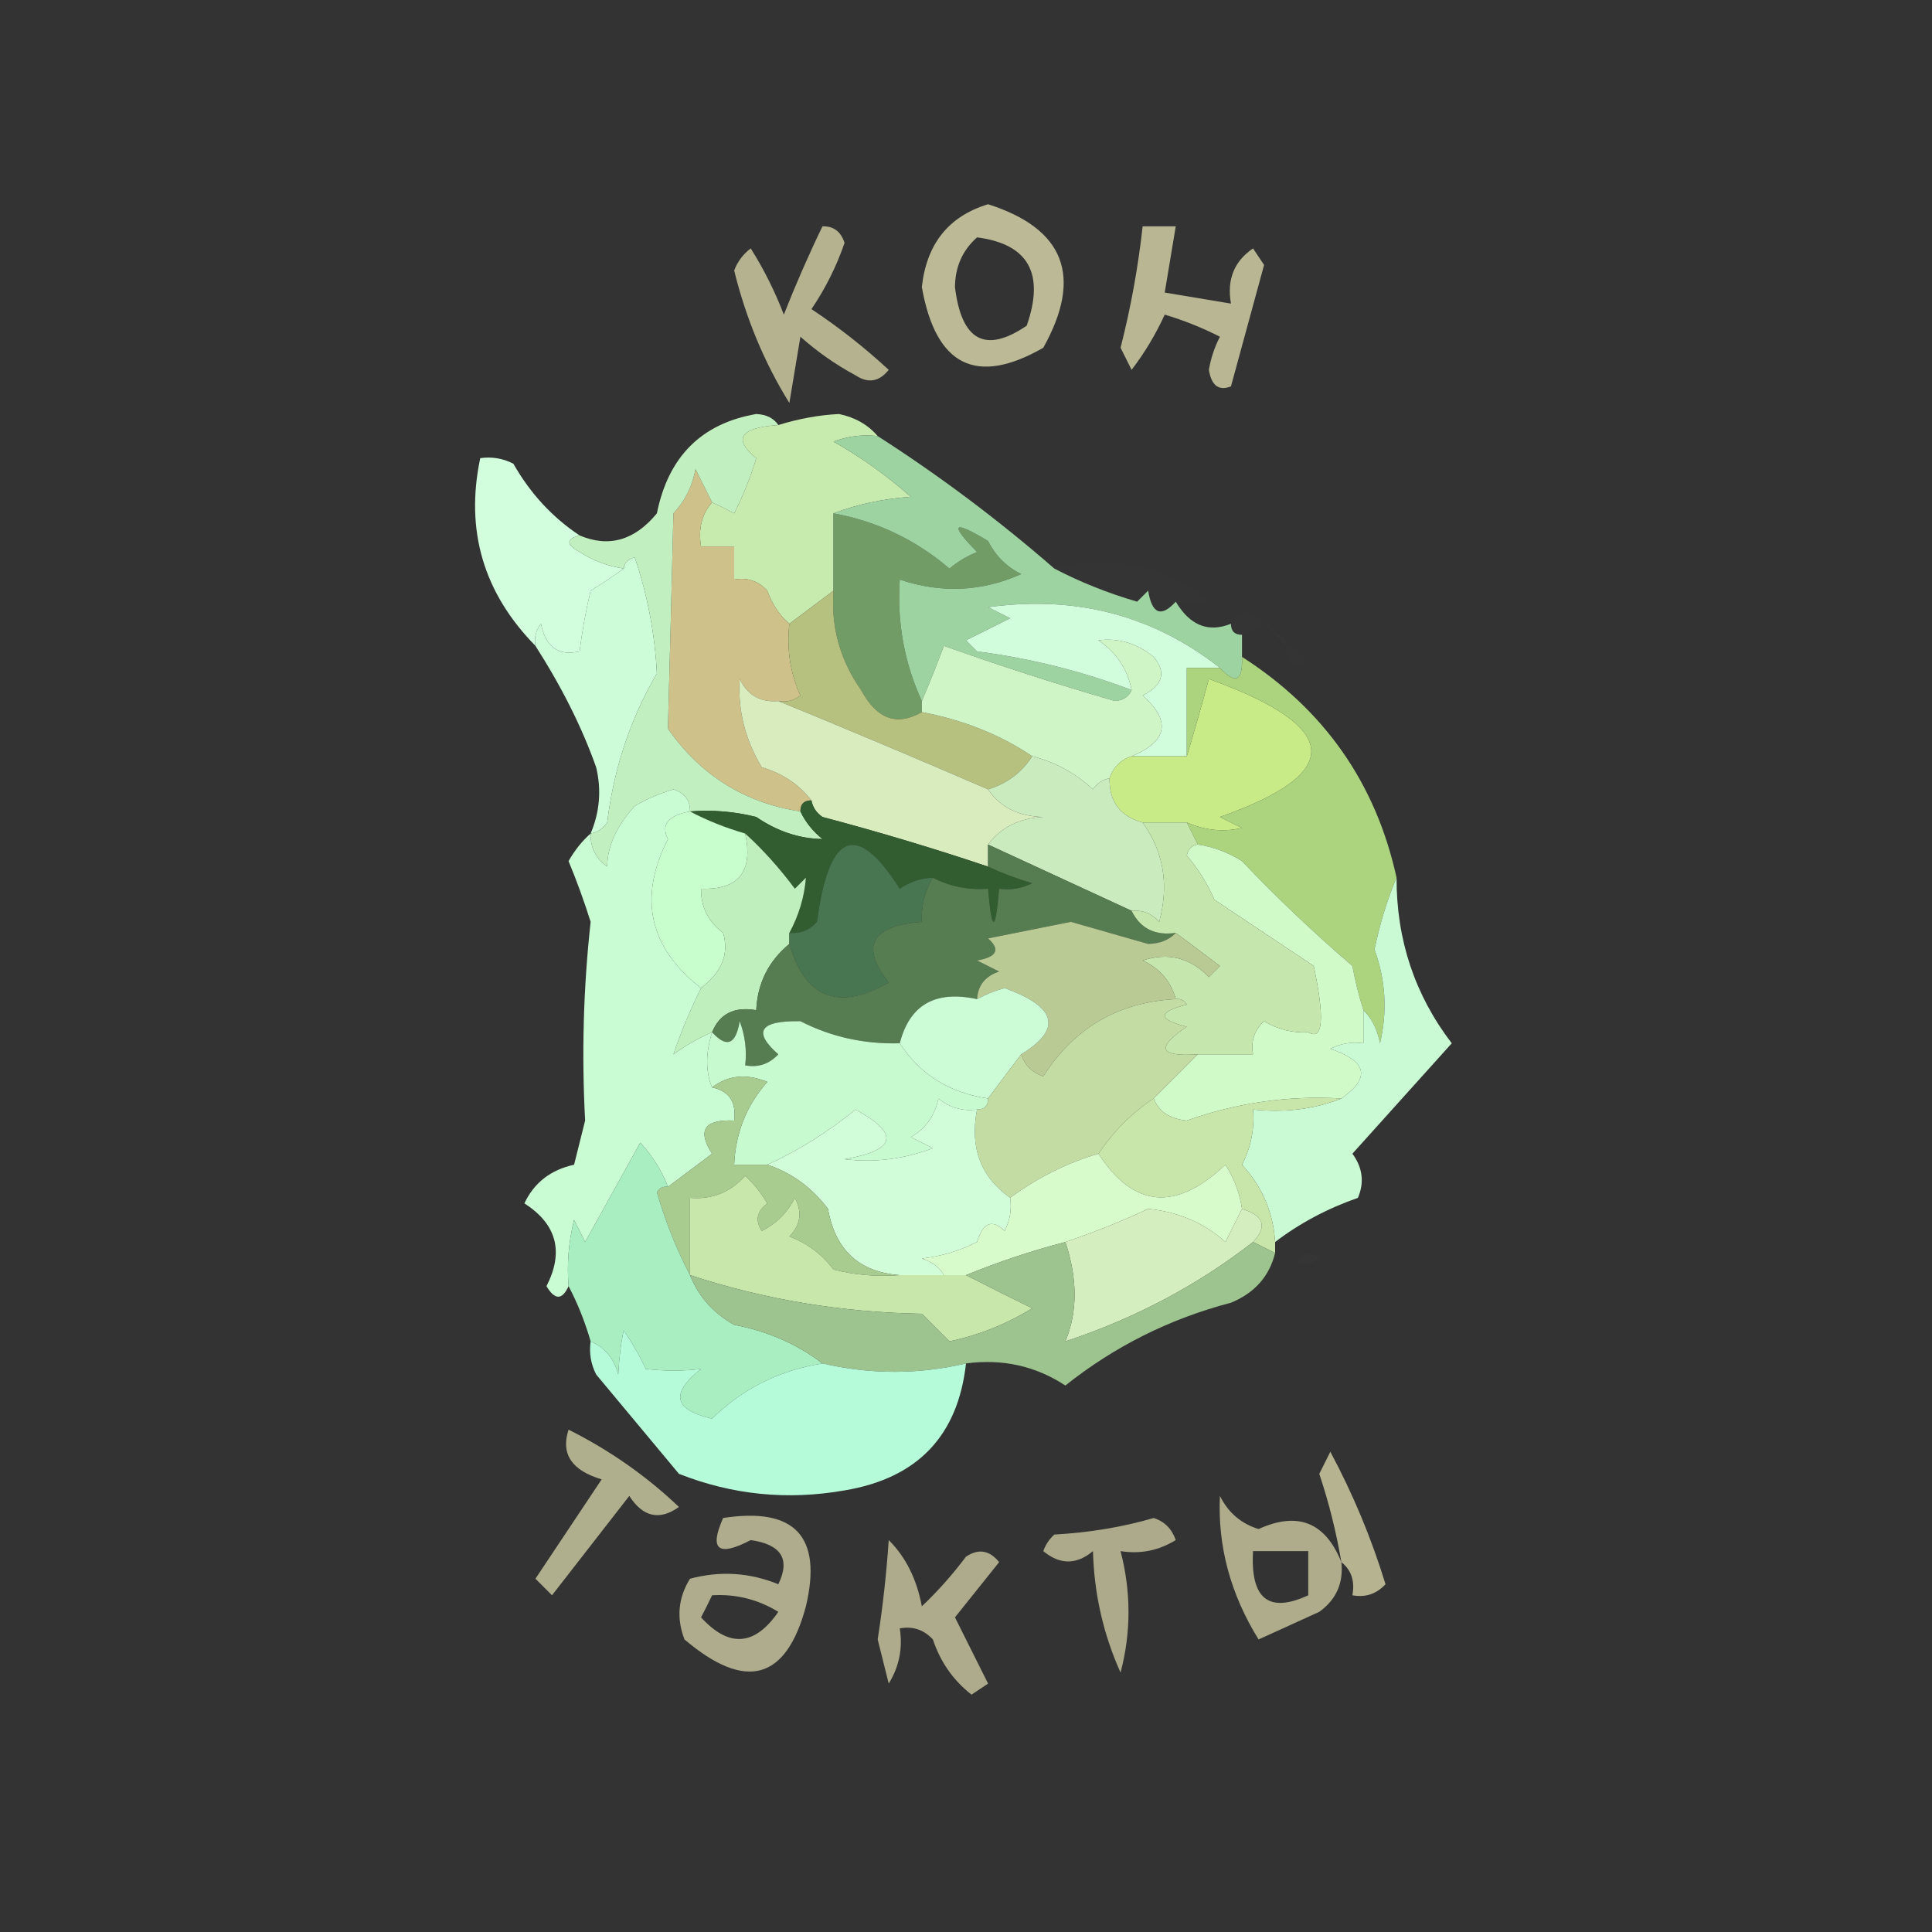 <?xml version="1.0" encoding="UTF-8"?>
<!DOCTYPE svg PUBLIC "-//W3C//DTD SVG 1.1//EN" "http://www.w3.org/Graphics/SVG/1.1/DTD/svg11.dtd">
<svg xmlns="http://www.w3.org/2000/svg" version="1.1" width="175px" height="175px" style="shape-rendering:geometricPrecision; text-rendering:geometricPrecision; image-rendering:optimizeQuality; fill-rule:evenodd; clip-rule:evenodd" xmlns:xlink="http://www.w3.org/1999/xlink">
<rect width="100%" height="100%" fill="#333333" stroke="none"/>
<g><path style="opacity:0.753" fill="#e8e5b6" d="M 89.5,18.5 C 96.436,20.715 98.103,25.049 94.5,31.5C 88.428,34.979 84.761,33.146 83.5,26C 83.928,22.087 85.928,19.587 89.5,18.5 Z M 88.5,21.5 C 93.152,22.104 94.652,24.77 93,29.5C 89.259,32.045 87.092,30.879 86.5,26C 86.519,24.167 87.185,22.667 88.5,21.5 Z"/></g>
<g><path style="opacity:0.711" fill="#e9e5b6" d="M 74.5,20.5 C 75.497,20.47 76.164,20.97 76.5,22C 75.764,24.139 74.764,26.139 73.5,28C 75.977,29.643 78.31,31.476 80.5,33.5C 79.635,34.583 78.635,34.749 77.5,34C 75.695,33.028 74.028,31.861 72.5,30.5C 72.167,32.5 71.833,34.5 71.5,36.5C 69.241,32.861 67.574,28.861 66.5,24.5C 66.808,23.692 67.308,23.025 68,22.5C 69.185,24.377 70.185,26.377 71,28.5C 72.076,25.763 73.243,23.096 74.5,20.5 Z"/></g>
<g><path style="opacity:0.732" fill="#e8e5b6" d="M 103.5,20.5 C 104.5,20.5 105.5,20.5 106.5,20.5C 106.167,22.5 105.833,24.5 105.5,26.5C 107.5,26.833 109.5,27.167 111.5,27.5C 111.116,25.335 111.783,23.669 113.5,22.5C 113.833,23 114.167,23.5 114.5,24C 113.496,27.701 112.496,31.367 111.5,35C 110.4,35.432 109.733,34.932 109.5,33.5C 109.68,32.446 110.013,31.446 110.5,30.5C 108.892,29.682 107.225,29.015 105.5,28.5C 104.684,30.287 103.684,31.954 102.5,33.5C 102.167,32.833 101.833,32.167 101.5,31.5C 102.426,27.87 103.093,24.203 103.5,20.5 Z"/></g>
<g><path style="opacity:1" fill="#c7eaae" d="M 79.5,39.5 C 78.127,39.343 76.793,39.51 75.5,40C 78.009,41.421 80.343,43.088 82.5,45C 79.964,45.186 77.631,45.686 75.5,46.5C 75.5,48.833 75.5,51.167 75.5,53.5C 74.167,54.5 72.833,55.5 71.5,56.5C 70.609,55.739 69.942,54.739 69.5,53.5C 68.675,52.614 67.675,52.281 66.5,52.5C 66.5,51.5 66.5,50.5 66.5,49.5C 65.5,49.5 64.5,49.5 63.5,49.5C 63.232,47.901 63.566,46.568 64.5,45.5C 65.15,45.804 65.817,46.137 66.5,46.5C 67.318,44.892 67.985,43.225 68.5,41.5C 66.359,39.747 67.026,38.747 70.5,38.5C 72.353,37.925 74.186,37.591 76,37.5C 77.46,37.808 78.626,38.475 79.5,39.5 Z"/></g>
<g><path style="opacity:0.007" fill="#e3f8f5" d="M 109.5,54.5 C 108.5,54.5 107.5,54.5 106.5,54.5C 105.175,55.953 104.342,55.619 104,53.5C 103.667,53.833 103.333,54.167 103,54.5C 100.328,53.718 97.828,52.718 95.5,51.5C 100.676,50.087 105.343,51.087 109.5,54.5 Z"/></g>
<g><path style="opacity:1" fill="#719c66" d="M 75.5,46.5 C 79.434,47.217 82.934,48.883 86,51.5C 86.75,50.874 87.584,50.374 88.5,50C 85.965,47.411 86.299,47.078 89.5,49C 90.167,50.333 91.167,51.333 92.5,52C 88.937,53.596 85.271,53.763 81.5,52.5C 81.242,56.372 81.909,60.039 83.5,63.5C 83.5,63.833 83.5,64.167 83.5,64.5C 81.243,65.803 79.41,65.136 78,62.5C 76.092,59.794 75.259,56.794 75.5,53.5C 75.5,51.167 75.5,48.833 75.5,46.5 Z"/></g>
<g><path style="opacity:1" fill="#9dd3a1" d="M 79.5,39.5 C 85.098,43.091 90.431,47.091 95.5,51.5C 97.828,52.718 100.328,53.718 103,54.5C 103.333,54.167 103.667,53.833 104,53.5C 104.342,55.619 105.175,55.953 106.5,54.5C 107.785,56.659 109.452,57.325 111.5,56.5C 111.5,57.167 111.833,57.5 112.5,57.5C 112.5,58.167 112.5,58.833 112.5,59.5C 112.591,61.698 111.925,62.031 110.5,60.5C 104.462,55.738 97.462,53.905 89.5,55C 90.167,55.333 90.833,55.667 91.5,56C 90.167,56.667 88.833,57.333 87.5,58C 87.833,58.333 88.167,58.667 88.5,59C 93.357,59.638 98.023,60.805 102.5,62.5C 102.265,63.097 101.765,63.43 101,63.5C 95.784,61.992 90.617,60.325 85.5,58.5C 84.83,60.291 84.163,61.958 83.5,63.5C 81.909,60.039 81.242,56.372 81.5,52.5C 85.271,53.763 88.937,53.596 92.5,52C 91.167,51.333 90.167,50.333 89.5,49C 86.299,47.078 85.965,47.411 88.5,50C 87.584,50.374 86.75,50.874 86,51.5C 82.934,48.883 79.434,47.217 75.5,46.5C 77.631,45.686 79.964,45.186 82.5,45C 80.343,43.088 78.009,41.421 75.5,40C 76.793,39.51 78.127,39.343 79.5,39.5 Z"/></g>
<g><path style="opacity:1" fill="#d2fede" d="M 52.5,48.5 C 51.262,48.81 51.262,49.31 52.5,50C 53.745,50.791 55.078,51.291 56.5,51.5C 55.602,52.158 54.602,52.824 53.5,53.5C 53.054,55.368 52.721,57.202 52.5,59C 50.591,59.448 49.424,58.614 49,56.5C 48.536,57.094 48.369,57.761 48.5,58.5C 43.788,53.701 42.122,48.035 43.5,41.5C 44.552,41.35 45.552,41.517 46.5,42C 48.027,44.69 50.027,46.857 52.5,48.5 Z"/></g>
<g><path style="opacity:0.004" fill="#eafff4" d="M 109.5,54.5 C 110.833,55.167 110.833,55.167 109.5,54.5 Z"/></g>
<g><path style="opacity:0.005" fill="#eafff4" d="M 111.5,56.5 C 112.5,55.167 113.5,55.167 114.5,56.5C 113.833,56.833 113.167,57.167 112.5,57.5C 111.833,57.5 111.5,57.167 111.5,56.5 Z"/></g>
<g><path style="opacity:1" fill="#cec28a" d="M 64.5,45.5 C 63.566,46.568 63.232,47.901 63.5,49.5C 64.5,49.5 65.5,49.5 66.5,49.5C 66.5,50.5 66.5,51.5 66.5,52.5C 67.675,52.281 68.675,52.614 69.5,53.5C 69.942,54.739 70.609,55.739 71.5,56.5C 71.244,58.792 71.577,60.959 72.5,63C 71.906,63.464 71.239,63.631 70.5,63.5C 68.876,63.64 67.71,62.973 67,61.5C 66.82,64.309 67.487,66.976 69,69.5C 70.878,70.053 72.378,71.053 73.5,72.5C 72.833,72.5 72.5,72.833 72.5,73.5C 67.459,72.73 63.459,70.23 60.5,66C 60.676,59.554 60.843,53.054 61,46.5C 62.044,45.377 62.71,44.044 63,42.5C 63.513,43.527 64.013,44.527 64.5,45.5 Z"/></g>
<g><path style="opacity:0.004" fill="#eafff4" d="M 114.5,56.5 C 115.167,56.5 115.5,56.833 115.5,57.5C 115.167,57.167 114.833,56.833 114.5,56.5 Z"/></g>
<g><path style="opacity:1" fill="#d1fddc" d="M 110.5,60.5 C 109.5,60.5 108.5,60.5 107.5,60.5C 107.5,63.167 107.5,65.833 107.5,68.5C 105.833,68.5 104.167,68.5 102.5,68.5C 105.768,67.145 106.102,65.312 103.5,63C 105.335,62.072 105.668,60.906 104.5,59.5C 102.966,58.264 101.3,57.764 99.5,58C 101.141,59.129 102.141,60.629 102.5,62.5C 98.023,60.805 93.357,59.638 88.5,59C 88.167,58.667 87.833,58.333 87.5,58C 88.833,57.333 90.167,56.667 91.5,56C 90.833,55.667 90.167,55.333 89.5,55C 97.462,53.905 104.462,55.738 110.5,60.5 Z"/></g>
<g><path style="opacity:0.008" fill="#eafff4" d="M 115.5,57.5 C 116.167,57.5 116.5,57.833 116.5,58.5C 116.167,58.167 115.833,57.833 115.5,57.5 Z"/></g>
<g><path style="opacity:1" fill="#b6c180" d="M 75.5,53.5 C 75.259,56.794 76.092,59.794 78,62.5C 79.41,65.136 81.243,65.803 83.5,64.5C 87.286,65.222 90.62,66.555 93.5,68.5C 92.552,69.978 91.219,70.978 89.5,71.5C 83.116,68.739 76.783,66.072 70.5,63.5C 71.239,63.631 71.906,63.464 72.5,63C 71.577,60.959 71.244,58.792 71.5,56.5C 72.833,55.5 74.167,54.5 75.5,53.5 Z"/></g>
<g><path style="opacity:0.004" fill="#eafff4" d="M 116.5,58.5 C 117.289,58.783 117.956,59.283 118.5,60C 117.184,60.528 116.517,60.028 116.5,58.5 Z"/></g>
<g><path style="opacity:1" fill="#ccfdd8" d="M 53.5,75.5 C 54.324,73.545 54.49,71.545 54,69.5C 52.732,65.918 50.898,62.251 48.5,58.5C 48.369,57.761 48.536,57.094 49,56.5C 49.424,58.614 50.591,59.448 52.5,59C 52.721,57.202 53.054,55.368 53.5,53.5C 54.602,52.824 55.602,52.158 56.5,51.5C 56.56,50.957 56.893,50.624 57.5,50.5C 58.651,53.903 59.317,57.403 59.5,61C 57.099,65.116 55.599,69.616 55,74.5C 54.617,75.056 54.117,75.389 53.5,75.5 Z"/></g>
<g><path style="opacity:1" fill="#cff5c6" d="M 102.5,68.5 C 101.5,68.833 100.833,69.5 100.5,70.5C 99.883,70.611 99.383,70.944 99,71.5C 97.417,70.029 95.583,69.029 93.5,68.5C 90.62,66.555 87.286,65.222 83.5,64.5C 83.5,64.167 83.5,63.833 83.5,63.5C 84.163,61.958 84.83,60.291 85.5,58.5C 90.617,60.325 95.784,61.992 101,63.5C 101.765,63.43 102.265,63.097 102.5,62.5C 102.141,60.629 101.141,59.129 99.5,58C 101.3,57.764 102.966,58.264 104.5,59.5C 105.668,60.906 105.335,62.072 103.5,63C 106.102,65.312 105.768,67.145 102.5,68.5 Z"/></g>
<g><path style="opacity:1" fill="#c2efbf" d="M 70.5,38.5 C 67.026,38.747 66.359,39.747 68.5,41.5C 67.985,43.225 67.318,44.892 66.5,46.5C 65.817,46.137 65.15,45.804 64.5,45.5C 64.013,44.527 63.513,43.527 63,42.5C 62.71,44.044 62.044,45.377 61,46.5C 60.843,53.054 60.676,59.554 60.5,66C 63.459,70.23 67.459,72.73 72.5,73.5C 72.953,74.458 73.62,75.292 74.5,76C 72.402,75.968 70.402,75.301 68.5,74C 66.527,73.504 64.527,73.338 62.5,73.5C 62.53,72.503 62.03,71.836 61,71.5C 59.775,71.862 58.609,72.362 57.5,73C 55.846,74.827 55.012,76.66 55,78.5C 53.961,77.756 53.461,76.756 53.5,75.5C 54.117,75.389 54.617,75.056 55,74.5C 55.599,69.616 57.099,65.116 59.5,61C 59.317,57.403 58.651,53.903 57.5,50.5C 56.893,50.624 56.56,50.957 56.5,51.5C 55.078,51.291 53.745,50.791 52.5,50C 51.262,49.31 51.262,48.81 52.5,48.5C 55.149,49.62 57.482,48.954 59.5,46.5C 60.533,41.365 63.533,38.365 68.5,37.5C 69.416,37.543 70.083,37.876 70.5,38.5 Z"/></g>
<g><path style="opacity:1" fill="#c8eb88" d="M 107.5,74.5 C 106.167,74.5 104.833,74.5 103.5,74.5C 101.468,73.952 100.468,72.619 100.5,70.5C 100.833,69.5 101.5,68.833 102.5,68.5C 104.167,68.5 105.833,68.5 107.5,68.5C 108.165,66.302 108.832,63.969 109.5,61.5C 121.525,65.843 121.858,70.01 110.5,74C 111.167,74.333 111.833,74.667 112.5,75C 110.803,75.385 109.137,75.218 107.5,74.5 Z"/></g>
<g><path style="opacity:1" fill="#d9ecbe" d="M 70.5,63.5 C 76.783,66.072 83.116,68.739 89.5,71.5C 90.589,73.117 92.256,73.95 94.5,74C 92.347,74.1 90.681,74.933 89.5,76.5C 89.5,77.167 89.5,77.833 89.5,78.5C 84.647,76.865 79.647,75.365 74.5,74C 73.944,73.617 73.611,73.117 73.5,72.5C 72.378,71.053 70.878,70.053 69,69.5C 67.487,66.976 66.82,64.309 67,61.5C 67.71,62.973 68.876,63.64 70.5,63.5 Z"/></g>
<g><path style="opacity:1" fill="#acd47e" d="M 112.5,59.5 C 119.955,64.277 124.622,70.944 126.5,79.5C 125.657,81.487 124.99,83.654 124.5,86C 125.517,88.787 125.684,91.62 125,94.5C 124.768,93.263 124.268,92.263 123.5,91.5C 123.093,90.238 122.76,88.905 122.5,87.5C 118.963,84.46 115.629,81.294 112.5,78C 111.255,77.209 109.922,76.709 108.5,76.5C 108.167,75.833 107.833,75.167 107.5,74.5C 109.137,75.218 110.803,75.385 112.5,75C 111.833,74.667 111.167,74.333 110.5,74C 121.858,70.01 121.525,65.843 109.5,61.5C 108.832,63.969 108.165,66.302 107.5,68.5C 107.5,65.833 107.5,63.167 107.5,60.5C 108.5,60.5 109.5,60.5 110.5,60.5C 111.925,62.031 112.591,61.698 112.5,59.5 Z"/></g>
<g><path style="opacity:1" fill="#caebbe" d="M 93.5,68.5 C 95.583,69.029 97.417,70.029 99,71.5C 99.383,70.944 99.883,70.611 100.5,70.5C 100.468,72.619 101.468,73.952 103.5,74.5C 105.406,77.156 105.906,80.156 105,83.5C 104.329,82.748 103.496,82.414 102.5,82.5C 98.167,80.5 93.833,78.5 89.5,76.5C 90.681,74.933 92.347,74.1 94.5,74C 92.256,73.95 90.589,73.117 89.5,71.5C 91.219,70.978 92.552,69.978 93.5,68.5 Z"/></g>
<g><path style="opacity:1" fill="#315d30" d="M 73.5,72.5 C 73.611,73.117 73.944,73.617 74.5,74C 79.647,75.365 84.647,76.865 89.5,78.5C 90.766,79.09 92.099,79.59 93.5,80C 92.552,80.483 91.552,80.65 90.5,80.5C 90.167,84.5 89.833,84.5 89.5,80.5C 87.709,80.634 86.042,80.301 84.5,79.5C 83.417,79.539 82.417,79.873 81.5,80.5C 77.585,74.348 75.085,75.348 74,83.5C 73.329,84.252 72.496,84.586 71.5,84.5C 72.362,82.905 72.862,81.238 73,79.5C 72.667,79.833 72.333,80.167 72,80.5C 70.583,78.602 69.083,76.936 67.5,75.5C 65.694,74.976 64.028,74.309 62.5,73.5C 64.527,73.338 66.527,73.504 68.5,74C 70.402,75.301 72.402,75.968 74.5,76C 73.62,75.292 72.953,74.458 72.5,73.5C 72.5,72.833 72.833,72.5 73.5,72.5 Z"/></g>
<g><path style="opacity:1" fill="#c8fdce" d="M 62.5,73.5 C 64.028,74.309 65.694,74.976 67.5,75.5C 68.244,78.95 66.91,80.616 63.5,80.5C 63.48,82.143 64.147,83.476 65.5,84.5C 66.055,86.393 65.388,88.06 63.5,89.5C 58.794,85.842 57.794,81.342 60.5,76C 59.849,74.692 60.515,73.859 62.5,73.5 Z"/></g>
<g><path style="opacity:1" fill="#bfefbc" d="M 67.5,75.5 C 69.083,76.936 70.583,78.602 72,80.5C 72.333,80.167 72.667,79.833 73,79.5C 72.862,81.238 72.362,82.905 71.5,84.5C 71.5,84.833 71.5,85.167 71.5,85.5C 69.615,87.053 68.615,89.053 68.5,91.5C 66.517,91.157 65.183,91.823 64.5,93.5C 63.279,94.028 62.113,94.695 61,95.5C 61.646,93.567 62.479,91.567 63.5,89.5C 65.388,88.06 66.055,86.393 65.5,84.5C 64.147,83.476 63.48,82.143 63.5,80.5C 66.91,80.616 68.244,78.95 67.5,75.5 Z"/></g>
<g><path style="opacity:1" fill="#c9fcd3" d="M 62.5,73.5 C 60.515,73.859 59.849,74.692 60.5,76C 57.794,81.342 58.794,85.842 63.5,89.5C 62.479,91.567 61.646,93.567 61,95.5C 62.113,94.695 63.279,94.028 64.5,93.5C 63.904,95.398 63.904,97.065 64.5,98.5C 66.048,98.821 66.715,99.821 66.5,101.5C 63.795,101.38 63.129,102.38 64.5,104.5C 63.148,105.524 61.815,106.524 60.5,107.5C 59.928,106.027 59.095,104.693 58,103.5C 56.333,106.5 54.667,109.5 53,112.5C 52.667,111.833 52.333,111.167 52,110.5C 51.505,112.473 51.338,114.473 51.5,116.5C 50.923,117.773 50.257,117.773 49.5,116.5C 51.096,113.385 50.43,110.885 47.5,109C 48.377,107.133 49.877,105.966 52,105.5C 52.333,104.167 52.667,102.833 53,101.5C 52.677,95.46 52.844,89.46 53.5,83.5C 52.907,81.618 52.24,79.785 51.5,78C 52.066,77.005 52.733,76.172 53.5,75.5C 53.461,76.756 53.961,77.756 55,78.5C 55.012,76.66 55.846,74.827 57.5,73C 58.609,72.362 59.775,71.862 61,71.5C 62.03,71.836 62.53,72.503 62.5,73.5 Z"/></g>
<g><path style="opacity:1" fill="#487650" d="M 84.5,79.5 C 83.766,80.708 83.433,82.041 83.5,83.5C 78.901,83.862 77.901,85.695 80.5,89C 75.938,91.597 72.938,90.43 71.5,85.5C 71.5,85.167 71.5,84.833 71.5,84.5C 72.496,84.586 73.329,84.252 74,83.5C 75.085,75.348 77.585,74.348 81.5,80.5C 82.417,79.873 83.417,79.539 84.5,79.5 Z"/></g>
<g><path style="opacity:1" fill="#567c51" d="M 89.5,76.5 C 93.833,78.5 98.167,80.5 102.5,82.5C 103.287,84.104 104.62,84.771 106.5,84.5C 105.903,85.139 105.07,85.472 104,85.5C 101.667,84.833 99.333,84.167 97,83.5C 94.5,84 92,84.5 89.5,85C 90.634,86.016 90.301,86.683 88.5,87C 89.167,87.333 89.833,87.667 90.5,88C 89.244,88.417 88.577,89.25 88.5,90.5C 84.721,89.68 82.388,91.013 81.5,94.5C 78.275,94.59 75.275,93.923 72.5,92.5C 68.822,92.441 68.155,93.441 70.5,95.5C 69.675,96.386 68.675,96.719 67.5,96.5C 67.657,95.127 67.49,93.793 67,92.5C 66.658,94.619 65.825,94.953 64.5,93.5C 65.183,91.823 66.517,91.157 68.5,91.5C 68.615,89.053 69.615,87.053 71.5,85.5C 72.938,90.43 75.938,91.597 80.5,89C 77.901,85.695 78.901,83.862 83.5,83.5C 83.433,82.041 83.766,80.708 84.5,79.5C 86.042,80.301 87.709,80.634 89.5,80.5C 89.833,84.5 90.167,84.5 90.5,80.5C 91.552,80.65 92.552,80.483 93.5,80C 92.099,79.59 90.766,79.09 89.5,78.5C 89.5,77.833 89.5,77.167 89.5,76.5 Z"/></g>
<g><path style="opacity:1" fill="#d1fac9" d="M 108.5,76.5 C 109.922,76.709 111.255,77.209 112.5,78C 115.629,81.294 118.963,84.46 122.5,87.5C 122.76,88.905 123.093,90.238 123.5,91.5C 123.5,92.5 123.5,93.5 123.5,94.5C 122.448,94.35 121.448,94.517 120.5,95C 123.842,96.124 124.175,97.624 121.5,99.5C 116.699,99.221 112.032,99.888 107.5,101.5C 105.97,101.36 104.97,100.693 104.5,99.5C 105.833,98.167 107.167,96.833 108.5,95.5C 110.167,95.5 111.833,95.5 113.5,95.5C 113.281,94.325 113.614,93.325 114.5,92.5C 115.736,93.246 117.07,93.579 118.5,93.5C 119.84,94.294 120.007,92.294 119,87.5C 116,85.5 113,83.5 110,81.5C 109.365,80.034 108.531,78.7 107.5,77.5C 107.624,76.893 107.957,76.56 108.5,76.5 Z"/></g>
<g><path style="opacity:1" fill="#c5e6ac" d="M 103.5,74.5 C 104.833,74.5 106.167,74.5 107.5,74.5C 107.833,75.167 108.167,75.833 108.5,76.5C 107.957,76.56 107.624,76.893 107.5,77.5C 108.531,78.7 109.365,80.034 110,81.5C 113,83.5 116,85.5 119,87.5C 120.007,92.294 119.84,94.294 118.5,93.5C 117.07,93.579 115.736,93.246 114.5,92.5C 113.614,93.325 113.281,94.325 113.5,95.5C 111.833,95.5 110.167,95.5 108.5,95.5C 105.001,95.741 104.668,94.908 107.5,93C 104.833,92.333 104.833,91.667 107.5,91C 107.272,90.601 106.938,90.435 106.5,90.5C 106.056,88.887 105.056,87.72 103.5,87C 105.809,86.244 107.809,86.744 109.5,88.5C 109.833,88.167 110.167,87.833 110.5,87.5C 109.148,86.476 107.815,85.476 106.5,84.5C 104.62,84.771 103.287,84.104 102.5,82.5C 103.496,82.414 104.329,82.748 105,83.5C 105.906,80.156 105.406,77.156 103.5,74.5 Z"/></g>
<g><path style="opacity:1" fill="#b9ca94" d="M 106.5,84.5 C 107.815,85.476 109.148,86.476 110.5,87.5C 110.167,87.833 109.833,88.167 109.5,88.5C 107.809,86.744 105.809,86.244 103.5,87C 105.056,87.72 106.056,88.887 106.5,90.5C 101.3,90.767 97.3,93.1 94.5,97.5C 93.478,97.144 92.811,96.478 92.5,95.5C 96.235,93.211 95.735,91.211 91,89.5C 90.098,89.743 89.265,90.077 88.5,90.5C 88.577,89.25 89.244,88.417 90.5,88C 89.833,87.667 89.167,87.333 88.5,87C 90.301,86.683 90.634,86.016 89.5,85C 92,84.5 94.5,84 97,83.5C 99.333,84.167 101.667,84.833 104,85.5C 105.07,85.472 105.903,85.139 106.5,84.5 Z"/></g>
<g><path style="opacity:1" fill="#ccfcd5" d="M 92.5,95.5 C 91.512,96.795 90.512,98.128 89.5,99.5C 86.025,99.006 83.358,97.34 81.5,94.5C 82.388,91.013 84.721,89.68 88.5,90.5C 89.265,90.077 90.098,89.743 91,89.5C 95.735,91.211 96.235,93.211 92.5,95.5 Z"/></g>
<g><path style="opacity:1" fill="#cafad4" d="M 126.5,79.5 C 126.485,85.123 128.151,90.123 131.5,94.5C 128.5,97.833 125.5,101.167 122.5,104.5C 123.428,105.768 123.595,107.101 123,108.5C 120.21,109.476 117.71,110.809 115.5,112.5C 115.334,109.832 114.334,107.498 112.5,105.5C 113.309,103.929 113.643,102.262 113.5,100.5C 116.385,100.806 119.052,100.473 121.5,99.5C 124.175,97.624 123.842,96.124 120.5,95C 121.448,94.517 122.448,94.35 123.5,94.5C 123.5,93.5 123.5,92.5 123.5,91.5C 124.268,92.263 124.768,93.263 125,94.5C 125.684,91.62 125.517,88.787 124.5,86C 124.99,83.654 125.657,81.487 126.5,79.5 Z"/></g>
<g><path style="opacity:1" fill="#c3dca3" d="M 106.5,90.5 C 106.938,90.435 107.272,90.601 107.5,91C 104.833,91.667 104.833,92.333 107.5,93C 104.668,94.908 105.001,95.741 108.5,95.5C 107.167,96.833 105.833,98.167 104.5,99.5C 102.548,100.785 100.882,102.451 99.5,104.5C 96.639,105.34 93.973,106.673 91.5,108.5C 88.828,106.609 87.828,103.942 88.5,100.5C 89.167,100.5 89.5,100.167 89.5,99.5C 90.512,98.128 91.512,96.795 92.5,95.5C 92.811,96.478 93.478,97.144 94.5,97.5C 97.3,93.1 101.3,90.767 106.5,90.5 Z"/></g>
<g><path style="opacity:1" fill="#c8facf" d="M 81.5,94.5 C 83.358,97.34 86.025,99.006 89.5,99.5C 89.5,100.167 89.167,100.5 88.5,100.5C 87.178,100.67 86.011,100.337 85,99.5C 84.682,101.061 83.849,102.228 82.5,103C 83.167,103.333 83.833,103.667 84.5,104C 81.874,104.995 79.207,105.328 76.5,105C 81.193,104.184 81.526,102.684 77.5,100.5C 74.989,102.543 72.322,104.209 69.5,105.5C 68.5,105.5 67.5,105.5 66.5,105.5C 66.623,102.626 67.623,100.126 69.5,98C 67.613,97.22 65.946,97.387 64.5,98.5C 63.904,97.065 63.904,95.398 64.5,93.5C 65.825,94.953 66.658,94.619 67,92.5C 67.49,93.793 67.657,95.127 67.5,96.5C 68.675,96.719 69.675,96.386 70.5,95.5C 68.155,93.441 68.822,92.441 72.5,92.5C 75.275,93.923 78.275,94.59 81.5,94.5 Z"/></g>
<g><path style="opacity:1" fill="#c8e6a9" d="M 104.5,99.5 C 104.97,100.693 105.97,101.36 107.5,101.5C 112.032,99.888 116.699,99.221 121.5,99.5C 119.052,100.473 116.385,100.806 113.5,100.5C 113.643,102.262 113.309,103.929 112.5,105.5C 114.334,107.498 115.334,109.832 115.5,112.5C 115.5,112.833 115.5,113.167 115.5,113.5C 114.833,113.167 114.167,112.833 113.5,112.5C 114.815,111.105 114.481,110.105 112.5,109.5C 112.291,108.078 111.791,106.745 111,105.5C 106.505,109.752 102.672,109.419 99.5,104.5C 100.882,102.451 102.548,100.785 104.5,99.5 Z"/></g>
<g><path style="opacity:1" fill="#d1fed8" d="M 88.5,100.5 C 87.828,103.942 88.828,106.609 91.5,108.5C 91.65,109.552 91.483,110.552 91,111.5C 89.869,110.396 89.035,110.729 88.5,112.5C 86.922,113.298 85.256,113.798 83.5,114C 84.416,114.278 85.082,114.778 85.5,115.5C 84.167,115.5 82.833,115.5 81.5,115.5C 77.824,115.23 75.657,113.23 75,109.5C 73.5,107.531 71.667,106.198 69.5,105.5C 72.322,104.209 74.989,102.543 77.5,100.5C 81.526,102.684 81.193,104.184 76.5,105C 79.207,105.328 81.874,104.995 84.5,104C 83.833,103.667 83.167,103.333 82.5,103C 83.849,102.228 84.682,101.061 85,99.5C 86.011,100.337 87.178,100.67 88.5,100.5 Z"/></g>
<g><path style="opacity:1" fill="#a8cb90" d="M 64.5,98.5 C 65.946,97.387 67.613,97.22 69.5,98C 67.623,100.126 66.623,102.626 66.5,105.5C 67.5,105.5 68.5,105.5 69.5,105.5C 71.667,106.198 73.5,107.531 75,109.5C 75.657,113.23 77.824,115.23 81.5,115.5C 79.473,115.662 77.473,115.495 75.5,115C 74.45,113.615 73.116,112.615 71.5,112C 72.517,110.951 72.684,109.784 72,108.5C 71.333,109.833 70.333,110.833 69,111.5C 68.383,110.551 68.549,109.718 69.5,109C 68.954,108.075 68.287,107.242 67.5,106.5C 66.159,108.005 64.492,108.672 62.5,108.5C 62.5,110.833 62.5,113.167 62.5,115.5C 61.282,113.172 60.282,110.672 59.5,108C 59.728,107.601 60.062,107.435 60.5,107.5C 61.815,106.524 63.148,105.524 64.5,104.5C 63.129,102.38 63.795,101.38 66.5,101.5C 66.715,99.821 66.048,98.821 64.5,98.5 Z"/></g>
<g><path style="opacity:1" fill="#d8fbcb" d="M 99.5,104.5 C 102.672,109.419 106.505,109.752 111,105.5C 111.791,106.745 112.291,108.078 112.5,109.5C 112.013,110.473 111.513,111.473 111,112.5C 109.061,110.764 106.728,109.764 104,109.5C 101.535,110.651 99.035,111.651 96.5,112.5C 93.426,113.302 90.426,114.302 87.5,115.5C 86.833,115.5 86.167,115.5 85.5,115.5C 85.082,114.778 84.416,114.278 83.5,114C 85.256,113.798 86.922,113.298 88.5,112.5C 89.035,110.729 89.869,110.396 91,111.5C 91.483,110.552 91.65,109.552 91.5,108.5C 93.973,106.673 96.639,105.34 99.5,104.5 Z"/></g>
<g><path style="opacity:1" fill="#a9eec1" d="M 60.5,107.5 C 60.062,107.435 59.728,107.601 59.5,108C 60.282,110.672 61.282,113.172 62.5,115.5C 63.282,117.451 64.616,118.951 66.5,120C 69.53,120.578 72.197,121.745 74.5,123.5C 70.607,124.113 67.274,125.78 64.5,128.5C 61.025,127.714 60.692,126.214 63.5,124C 61.874,124.195 60.207,124.195 58.5,124C 57.929,122.795 57.262,121.628 56.5,120.5C 56.251,121.582 56.085,122.915 56,124.5C 55.623,123.058 54.79,122.058 53.5,121.5C 52.976,119.694 52.309,118.028 51.5,116.5C 51.338,114.473 51.505,112.473 52,110.5C 52.333,111.167 52.667,111.833 53,112.5C 54.667,109.5 56.333,106.5 58,103.5C 59.095,104.693 59.928,106.027 60.5,107.5 Z"/></g>
<g><path style="opacity:1" fill="#c7e7ab" d="M 81.5,115.5 C 82.833,115.5 84.167,115.5 85.5,115.5C 86.167,115.5 86.833,115.5 87.5,115.5C 89.406,116.482 91.406,117.482 93.5,118.5C 91.184,119.932 88.684,120.932 86,121.5C 85.167,120.667 84.333,119.833 83.5,119C 76.225,118.876 69.225,117.71 62.5,115.5C 62.5,113.167 62.5,110.833 62.5,108.5C 64.492,108.672 66.159,108.005 67.5,106.5C 68.287,107.242 68.954,108.075 69.5,109C 68.549,109.718 68.383,110.551 69,111.5C 70.333,110.833 71.333,109.833 72,108.5C 72.684,109.784 72.517,110.951 71.5,112C 73.116,112.615 74.45,113.615 75.5,115C 77.473,115.495 79.473,115.662 81.5,115.5 Z"/></g>
<g><path style="opacity:1" fill="#d5eebf" d="M 112.5,109.5 C 114.481,110.105 114.815,111.105 113.5,112.5C 108.459,116.423 102.793,119.423 96.5,121.5C 97.614,118.846 97.614,115.846 96.5,112.5C 99.035,111.651 101.535,110.651 104,109.5C 106.728,109.764 109.061,110.764 111,112.5C 111.513,111.473 112.013,110.473 112.5,109.5 Z"/></g>
<g><path style="opacity:0.008" fill="#eafff4" d="M 117.5,114.5 C 117.897,113.475 118.563,113.308 119.5,114C 118.906,114.464 118.239,114.631 117.5,114.5 Z"/></g>
<g><path style="opacity:1" fill="#9dc38f" d="M 96.5,112.5 C 97.614,115.846 97.614,118.846 96.5,121.5C 102.793,119.423 108.459,116.423 113.5,112.5C 114.167,112.833 114.833,113.167 115.5,113.5C 114.969,115.624 113.635,117.124 111.5,118C 105.948,119.458 100.948,121.958 96.5,125.5C 93.807,123.73 90.807,123.063 87.5,123.5C 83.203,124.512 78.87,124.512 74.5,123.5C 72.197,121.745 69.53,120.578 66.5,120C 64.616,118.951 63.282,117.451 62.5,115.5C 69.225,117.71 76.225,118.876 83.5,119C 84.333,119.833 85.167,120.667 86,121.5C 88.684,120.932 91.184,119.932 93.5,118.5C 91.406,117.482 89.406,116.482 87.5,115.5C 90.426,114.302 93.426,113.302 96.5,112.5 Z"/></g>
<g><path style="opacity:1" fill="#b5fbda" d="M 74.5,123.5 C 78.87,124.512 83.203,124.512 87.5,123.5C 86.771,130.064 83.104,133.897 76.5,135C 71.336,135.91 66.336,135.41 61.5,133.5C 59,130.5 56.5,127.5 54,124.5C 53.517,123.552 53.35,122.552 53.5,121.5C 54.79,122.058 55.623,123.058 56,124.5C 56.085,122.915 56.251,121.582 56.5,120.5C 57.262,121.628 57.929,122.795 58.5,124C 60.207,124.195 61.874,124.195 63.5,124C 60.692,126.214 61.025,127.714 64.5,128.5C 67.274,125.78 70.607,124.113 74.5,123.5 Z"/></g>
<g><path style="opacity:0.759" fill="#d8d6aa" d="M 51.5,129.5 C 55.192,131.344 58.525,133.677 61.5,136.5C 59.741,137.754 58.241,137.421 57,135.5C 54.667,138.5 52.333,141.5 50,144.5C 49.5,144 49,143.5 48.5,143C 50.5,140 52.5,137 54.5,134C 51.781,133.195 50.781,131.695 51.5,129.5 Z"/></g>
<g><path style="opacity:0.787" fill="#d8d5a9" d="M 121.5,141.5 C 121.045,138.797 120.378,136.13 119.5,133.5C 119.833,132.833 120.167,132.167 120.5,131.5C 122.555,135.328 124.221,139.328 125.5,143.5C 124.675,144.386 123.675,144.719 122.5,144.5C 122.737,143.209 122.404,142.209 121.5,141.5 Z"/></g>
<g><path style="opacity:0.744" fill="#d8d6aa" d="M 121.5,141.5 C 121.703,143.39 121.037,144.89 119.5,146C 117.649,146.837 115.816,147.671 114,148.5C 111.454,144.388 110.287,140.055 110.5,135.5C 111.249,137.012 112.416,138.012 114,138.5C 117.551,136.886 120.051,137.886 121.5,141.5 Z M 113.5,140.5 C 115.167,140.5 116.833,140.5 118.5,140.5C 118.5,141.833 118.5,143.167 118.5,144.5C 114.918,146.161 113.252,144.827 113.5,140.5 Z"/></g>
<g><path style="opacity:0.743" fill="#d8d6ab" d="M 65.5,137.5 C 72,136.499 74.5,139.165 73,145.5C 71.205,152.205 67.538,153.205 62,148.5C 61.257,146.559 61.424,144.726 62.5,143C 65.231,142.272 67.897,142.438 70.5,143.5C 71.607,141.231 70.773,139.898 68,139.5C 65.05,141.044 64.217,140.378 65.5,137.5 Z M 64.5,144.5 C 66.655,144.372 68.655,144.872 70.5,146C 68.362,149.104 66.029,149.27 63.5,146.5C 63.863,145.817 64.196,145.15 64.5,144.5 Z"/></g>
<g><path style="opacity:0.73" fill="#d8d6aa" d="M 104.5,137.5 C 105.478,137.811 106.145,138.478 106.5,139.5C 104.955,140.452 103.288,140.785 101.5,140.5C 102.46,144.195 102.46,147.861 101.5,151.5C 99.939,148.037 99.105,144.37 99,140.5C 97.506,141.747 96.006,141.747 94.5,140.5C 94.709,139.914 95.043,139.414 95.5,139C 98.695,138.819 101.695,138.319 104.5,137.5 Z"/></g>
<g><path style="opacity:0.74" fill="#d8d6aa" d="M 80.5,139.5 C 82.036,141.025 83.036,143.025 83.5,145.5C 84.941,144.135 86.274,142.635 87.5,141C 88.635,140.251 89.635,140.417 90.5,141.5C 89.167,143.167 87.833,144.833 86.5,146.5C 87.5,148.5 88.5,150.5 89.5,152.5C 89,152.833 88.5,153.167 88,153.5C 86.351,152.214 85.185,150.547 84.5,148.5C 83.675,147.614 82.675,147.281 81.5,147.5C 81.785,149.288 81.452,150.955 80.5,152.5C 80.167,151.167 79.833,149.833 79.5,148.5C 79.966,145.508 80.299,142.508 80.5,139.5 Z"/></g>
</svg>

